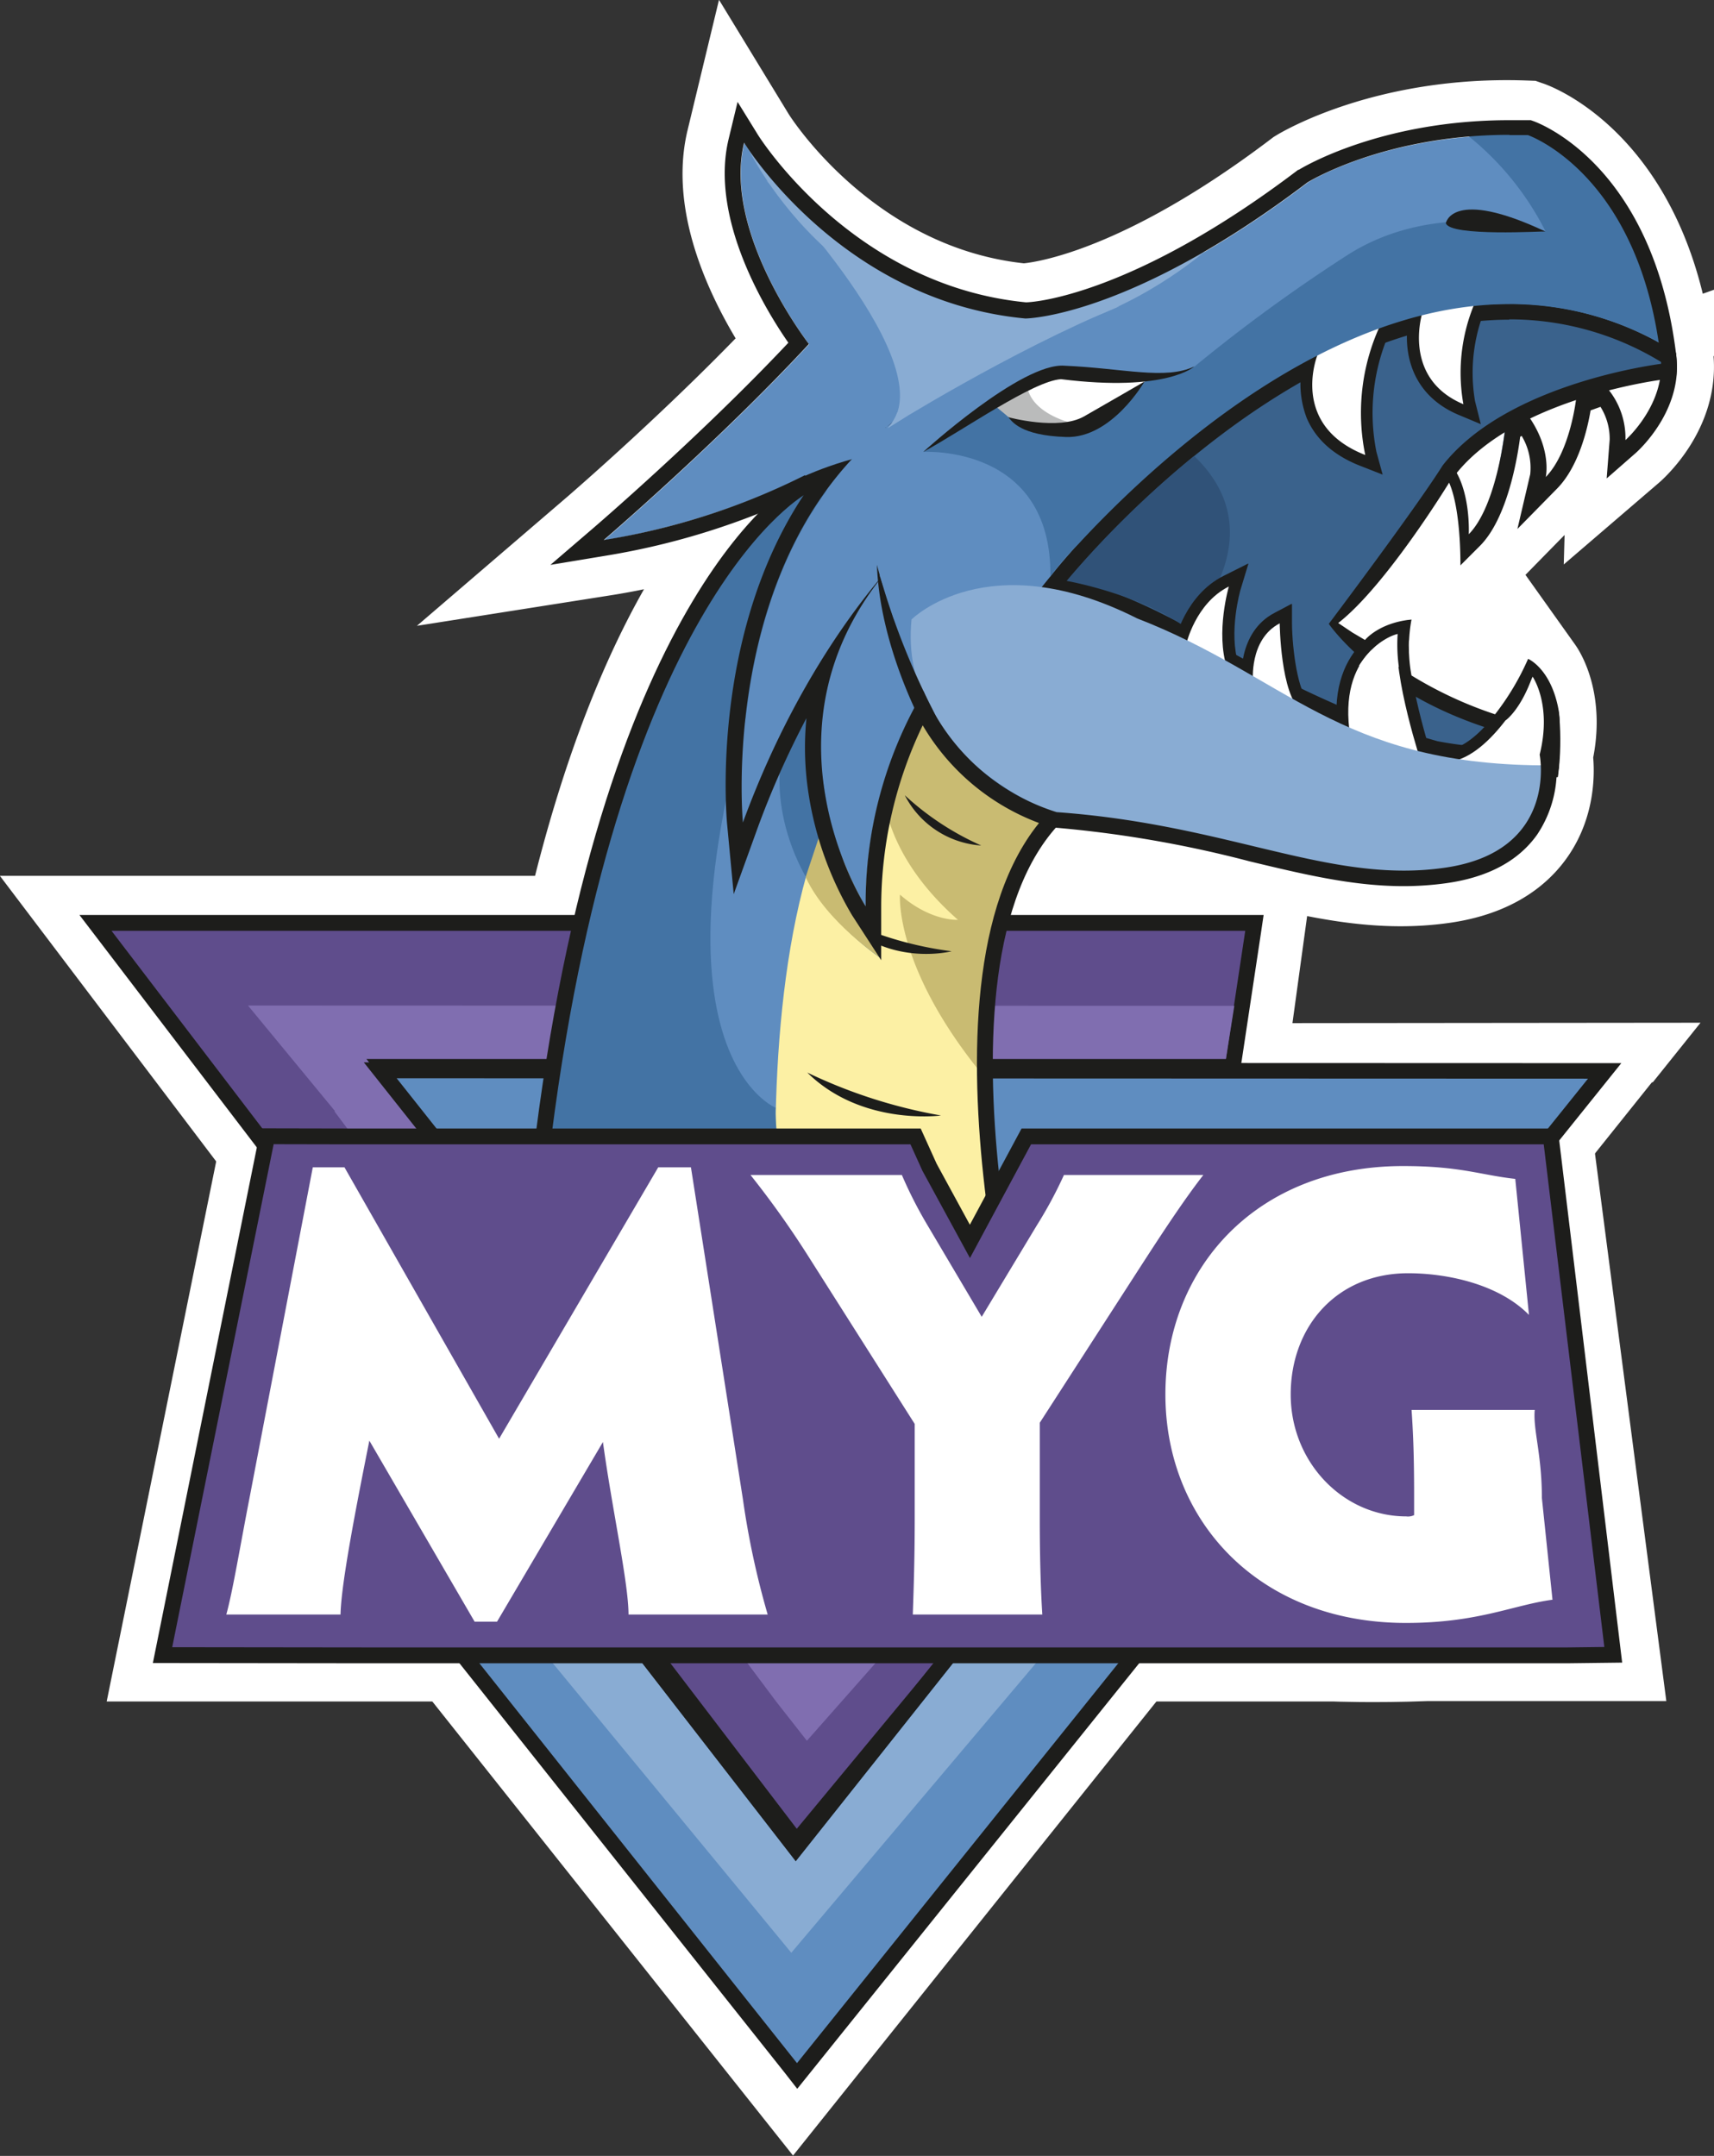 <svg xmlns="http://www.w3.org/2000/svg" viewBox="0 0 216.39 272.12"><rect x="0" y="0" width="216.39" height="272.12" fill="#333333" stroke="none"/><defs><style>.cls-1,.cls-2{fill:#fff;}.cls-1{stroke:#fff;stroke-width:14px;}.cls-1,.cls-14,.cls-15{stroke-miterlimit:10;}.cls-15,.cls-3{fill:#5f4d8c;}.cls-4{fill:#1d1d1b;}.cls-5{fill:#806eb0;}.cls-6{fill:#5f8dc0;}.cls-7{fill:#fcf0a4;}.cls-8{fill:#c9bb72;}.cls-9{fill:#4373a4;}.cls-10{fill:#89acd3;}.cls-11{fill:#3a628c;}.cls-12{fill:#305278;}.cls-13{fill:#babbbb;}.cls-14{fill:none;}.cls-14,.cls-15{stroke:#1d1d1b;stroke-width:2px;}</style></defs><g id="Ebene_8" data-name="Ebene 8"><path class="cls-1" d="M292.39,93.93C289.6,70.83,275.64,66,275.64,66c-17.23-.63-27.82,5.92-27.82,5.92-22.57,17.13-35.61,17.18-35.61,17.18-23.34-2.22-35.52-22.19-35.52-22.19-2.74,11.36,8.18,25.41,8.18,25.41C173.42,104.71,159,117.08,159,117.08a86.79,86.79,0,0,0,36.17-14.56,41.35,41.35,0,0,0-8.76,9.32l-.89-1.21-1.45-.24s-17.36,9.41-27.92,56l-59,0L132.46,213l-15.38,13.45,66.14,83.24,97.54-121.86-73.62-1.45c-.38-13.42,1.57-27.34,8.82-34.91l-.74-.36a9.33,9.33,0,0,0,.94.29c21.89,1.59,34.36,9.05,48.89,7s12.08-14.29,12.08-14.29c1.59-6.36-.91-9.87-.91-9.87-1.49,4.24-3.37,5.53-3.37,5.53s-8.85-3.27-12.08-5.39a4.33,4.33,0,0,1-2.07-5.1,4.91,4.91,0,0,0-2.74,1.59l-3.51-3.56A81.4,81.4,0,0,0,266,107.65c2.45,3.08,2.16,8.71,2.16,8.71,3.66-3.66,4.62-13.53,4.62-13.53a11.87,11.87,0,0,1,2.84-1.49c3.08,4.29,2.27,7.8,2.27,7.8,3.12-3.18,3.85-10,3.85-10l3.8-1.35a9.77,9.77,0,0,1,2.4,6.69S293.16,100,292.39,93.93Zm-94.23,23.44a43.54,43.54,0,0,0-4.27,4.7l0-.06A48.7,48.7,0,0,1,198.16,117.37Zm16,110.23A109.7,109.7,0,0,1,208.07,204l38.22.77-34.42,43.1-1.59-1.18-11.23-10.11-15.19,20.21-23.18-31Z" transform="translate(-83.08 -48.84)"/><path class="cls-2" d="M293.45,263.55l-9.3-71.36-6,2.78-167.72.19L96.55,263.6H251.33s5.24.21,12-.05h30.08" transform="translate(-83.08 -48.84)"/><polygon class="cls-2" points="163.17 129.14 165.26 113.91 132.81 108.78 130.83 107.19 123.04 128.97 133.01 139.03 179.53 138.56 180.23 133.5 187.74 138 208.67 136.6 214.69 129.09 163.17 129.14"/></g><g id="shading"><polygon class="cls-3" points="12.05 116.49 158.37 116.49 155.63 134.66 47.27 134.66 101.22 205.81 116.36 186.1 129.3 197.73 100.55 232.43 12.05 116.49"/><path class="cls-4" d="M240.29,166.33l-2.44,16.17H128.34l56,73.8,15.27-19.89L211,246.67l-27.33,33L97.16,166.33H240.29m2.32-2H93.11l2.46,3.22,86.5,113.32,1.52,2,1.61-1.94,27.33-33,1.23-1.48-1.43-1.28-11.42-10.27-1.61-1.45L198,235.19,184.31,253l-51.94-68.5h107.2l.26-1.7,2.44-16.17.34-2.3Z" transform="translate(-83.08 -48.84)"/><polygon class="cls-5" points="103.37 209.71 109.66 203.55 51.27 140.29 46.26 133.66 154.77 133.66 155.83 126.96 31.31 126.92 42.29 140.24 42.22 140.27 97.98 214.76 101.87 219.72 110.67 209.76 103.37 209.71"/><polygon class="cls-6" points="33.1 177.04 47.33 164.81 100.47 233.34 161.18 156.86 76.64 154.84 69.8 163.28 64.01 155.37 47.94 135.1 202.56 135.15 100.61 262.01 33.1 177.04"/><path class="cls-4" d="M133.09,184.94l150.47.05L183.7,309.25,117.56,226l12.7-10.91,53.28,68.7,62.75-79.06-87-2.08-6.33,7.82-5-6.87-14.81-18.67m-4.14-2,2.57,3.24,14.79,18.65,5,6.83,1.53,2.1,1.63-2,5.72-7.05,82,2-58.67,73.91-51.72-66.69-1.29-1.66L129,213.58l-12.7,10.91-1.46,1.26,1.2,1.5,66.13,83.24,1.56,2,1.57-1.95,99.86-124.26,2.61-3.25h-4.17l-150.47-.05Z" transform="translate(-83.08 -48.84)"/><path class="cls-6" d="M186,108.22s-25.14,14.12-34,83.23l-2,33.69,64.39,2.28s-16.36-56.76,2.12-76.06l-20.27-49.47Z" transform="translate(-83.08 -48.84)"/><path class="cls-7" d="M183.2,226.87S172,152.64,199.66,136.66c0,0,4.09,12.13,16.8,15.26,0,0-18.15,14.73-1.78,76.09Z" transform="translate(-83.08 -48.84)"/><path class="cls-8" d="M194.63,148.76s-.1,7.85,9.39,16.18c0,0-3.42.24-7.32-3.18,0,0-.77,9.48,11.12,23.58,0,0-1.49-23.44,8.66-34a22.56,22.56,0,0,1-16.8-15.25Z" transform="translate(-83.08 -48.84)"/><path class="cls-4" d="M189.17,164.72a45.22,45.22,0,0,0,14.05,4.19S195.18,171,189.17,164.72Z" transform="translate(-83.08 -48.84)"/><path class="cls-4" d="M197.31,149.22a35.18,35.18,0,0,0,9.65,6.34A11.74,11.74,0,0,1,197.31,149.22Z" transform="translate(-83.08 -48.84)"/><path class="cls-4" d="M185,184.22a64.76,64.76,0,0,0,16.88,5.42S191.87,191,185,184.22Z" transform="translate(-83.08 -48.84)"/><path class="cls-9" d="M181,188.66s-22.81-9.14,7.51-80.56c0,0-24.31,4.11-36,80-.17,1.11-2.36,35.92-2.52,37,0,0,24.33,15.46,32.73,4C184.85,226.14,180.65,190.39,181,188.66Z" transform="translate(-83.08 -48.84)"/><path class="cls-9" d="M181.54,146.18s-1.6,13.35,12.64,23.55c0,0-12.38-26.95-6.29-38.44S181.54,146.18,181.54,146.18Z" transform="translate(-83.08 -48.84)"/><path class="cls-8" d="M184.79,159.55l2-6s5.31,12.2,7.53,16.26C194.32,169.77,187.44,165.3,184.79,159.55Z" transform="translate(-83.08 -48.84)"/><polygon class="cls-10" points="69.68 209.8 99.9 246.48 131.86 208.65 120.48 209.76 100.46 234.96 80.92 209.73 69.68 209.8"/></g><g id="base"><path class="cls-6" d="M276,65.94s14,4.81,16.75,27.91c.77,6-4.43,10.59-4.43,10.59a9.75,9.75,0,0,0-2.41-6.69l-3.8,1.35s-.72,6.78-3.85,10c0,0,.82-3.51-2.26-7.8a11.68,11.68,0,0,0-2.84,1.49s-1,9.87-4.62,13.53c0,0,.29-5.63-2.17-8.71a81.4,81.4,0,0,1-13.57,19.73l3.51,3.56a4.91,4.91,0,0,1,2.75-1.59,4.31,4.31,0,0,0,2.07,5.1c3.22,2.12,12.08,5.39,12.08,5.39s1.87-1.29,3.37-5.53c0,0,2.5,3.51.91,9.87,0,0,2.45,12.27-12.08,14.29s-27-5.44-48.9-7a27,27,0,0,1-16.8-15.25,52.42,52.42,0,0,0-7.31,27.14s-16.08-24.83,6.11-46c0,0-12.85,11.5-21.61,35.42,0,0-3.27-34.7,19.83-51.21,0,0-14,11.65-37.4,15.5,0,0,14.44-12.37,25.9-24.74,0,0-10.93-14.05-8.18-25.41,0,0,12.17,20,35.51,22.19,0,0,13.05-.05,35.62-17.18C248.15,71.86,258.74,65.31,276,65.94Z" transform="translate(-83.08 -48.84)"/></g><g id="Ebene_5" data-name="Ebene 5"><path class="cls-2" d="M288.05,105s6-4.57,5-11.38c0,0-3.37.36-9,1.58,0,0,4.33,4.78,4.14,9.81" transform="translate(-83.08 -48.84)"/><path class="cls-2" d="M274.33,98.5s4.37,5.62,3.27,11.94c0,0,7.22-7.77,3.57-14.54Z" transform="translate(-83.08 -48.84)"/><path class="cls-2" d="M265.15,105.77s1.67-3.83,8.25-5.76c0,0-1.09,14.63-5.33,17C268.07,117.05,268,108.77,265.15,105.77Z" transform="translate(-83.08 -48.84)"/><path class="cls-11" d="M272,144.18a50.39,50.39,0,0,1-7.61-.83l-.1,0c-9.27-2.6-19.51-7.25-31.3-14.22-9.66-5.39-15.11-6.22-15.16-6.23l-1.74-.25,1.1-1.37c1.1-1.35,27.17-33.11,56.4-33.11a37.82,37.82,0,0,1,20,5.71l2.47,1.51-2.87.34c-.19,0-19.24,2.35-27.18,12.45-3.11,4.94-11.82,16.56-13.94,19.38,1.68,2.1,8.49,9.59,22.35,13.15l.22.06.17.14a1.83,1.83,0,0,1,.69,2C275.11,144,273.52,144.18,272,144.18Z" transform="translate(-83.08 -48.84)"/><path class="cls-4" d="M273.61,89.15a36.69,36.69,0,0,1,19.49,5.57S273.5,97,265.22,107.58c-3.47,5.52-14.38,20-14.38,20s6.61,9.82,23.36,14.12c0,0,1.83,1.52-2.18,1.52a48.44,48.44,0,0,1-7.44-.82c-6.87-1.92-16.62-5.58-31.06-14.11-10-5.59-15.53-6.36-15.53-6.36s26.53-32.74,55.62-32.74m0-2v0h0c-29.7,0-56.07,32.12-57.17,33.48l-2.23,2.75,3.5.49s5.36.84,14.81,6.11c11.86,7,22.17,11.69,31.52,14.31l.1,0,.11,0a51,51,0,0,0,7.77.84c1.12,0,3.73,0,4.45-2a2.82,2.82,0,0,0-1-3.08l-.34-.29-.44-.11c-12.48-3.2-19.1-9.65-21.33-12.21,2.72-3.62,10.53-14.09,13.49-18.77,7.69-9.73,26.29-12,26.47-12l5.75-.67-4.93-3a38.81,38.81,0,0,0-20.54-5.86Z" transform="translate(-83.08 -48.84)"/><path class="cls-2" d="M267.54,100.51C259.11,97,261.94,88,262,87.94l.12-.37,9.07-2.84-.72,1.55a22.06,22.06,0,0,0-1.88,13.36l.36,1.45Z" transform="translate(-83.08 -48.84)"/><path class="cls-4" d="M269.76,86a22.58,22.58,0,0,0-1.93,13.86c-7.89-3.32-5.15-11.65-5.15-11.65L269.76,86m2.8-2.45-3.25,1-7.07,2.21-.74.23-.24.73c-1.1,3.34-1.26,10.45,6,13.5l2.77,1.16-.73-2.91a21.29,21.29,0,0,1,1.83-12.86l1.44-3.08Z" transform="translate(-83.08 -48.84)"/><path class="cls-2" d="M255.19,107c-3.17-1.25-5.33-3.15-6.39-5.67a11.31,11.31,0,0,1,0-8l.11-.26,10.1-5L258.12,90a25.83,25.83,0,0,0-1.93,16.09l.39,1.44Z" transform="translate(-83.08 -48.84)"/><path class="cls-4" d="M257.44,89.66a26.35,26.35,0,0,0-2,16.61c-9.69-3.79-6-12.71-6-12.71l7.94-3.9m3.13-3.21-3.79,1.87-7.94,3.89-.51.25-.22.52a12.11,12.11,0,0,0,0,8.62c1.15,2.71,3.44,4.75,6.81,6.06l2.78,1.09-.79-2.88a25.15,25.15,0,0,1,1.89-15.58l1.77-3.84Z" transform="translate(-83.08 -48.84)"/><path class="cls-2" d="M240.56,135.33l0-.37c0-.24-.53-5.87,3.77-8.1l1.08-.56,0,1.22c0,2.39.52,8.93,2.46,10.49l-.86,1.22Z" transform="translate(-83.08 -48.84)"/><path class="cls-4" d="M244.64,127.52s.09,9,2.74,11.07l-6.11-3.7s-.53-5.34,3.37-7.37m1.47-2.45L244,126.19c-4.75,2.46-4.2,8.59-4.18,8.85l.08.74.64.39,6.11,3.71,1.72-2.46c-1.43-1.14-2.15-6.59-2.18-9.91l0-2.44Z" transform="translate(-83.08 -48.84)"/><path class="cls-12" d="M232.94,128.15s11.56-11.58.89-21.76a123.94,123.94,0,0,0-16.09,15.77S227,123.79,232.94,128.15Z" transform="translate(-83.08 -48.84)"/><path class="cls-2" d="M232,130.56l.12-.54c.05-.22,1.28-5.57,5.78-7.82l1.54-.77-.48,1.65c0,.06-1.6,5.61-.25,9.81l.6,1.84Z" transform="translate(-83.08 -48.84)"/><path class="cls-4" d="M238.22,122.87s-1.69,5.78-.24,10.25l-5.15-2.93s1.15-5.2,5.39-7.32m2.4-2.88-3.07,1.54c-4.82,2.41-6.13,8.09-6.19,8.33l-.24,1.08,1,.55,5.15,2.94,3.35,1.91-1.18-3.68c-1.29-4,.23-9.32.25-9.37l1-3.3Z" transform="translate(-83.08 -48.84)"/><path class="cls-2" d="M259.25,128.79" transform="translate(-83.08 -48.84)"/><path class="cls-2" d="M252.72,141.34l0-.41c-1.22-10.6,6.58-12.75,6.66-12.77l1.08-.28-.14,1.1c-.65,5.05,3,16,3,16.13l.57,1.7Z" transform="translate(-83.08 -48.84)"/><path class="cls-4" d="M259.53,128.89c-.67,5.28,3.06,16.46,3.06,16.46l-9.17-4.5c-1.16-10.08,6.11-12,6.11-12m1.77-2-2.14.56c-.09,0-8.52,2.34-7.23,13.58l.09.81.74.36,9.17,4.5,3.21,1.58-1.13-3.4c-1-3-3.51-11.75-3-15.79l.28-2.2Z" transform="translate(-83.08 -48.84)"/><path class="cls-2" d="M270.29,146.51c-4,0-4.81-.29-4.94-1.09s.91-1.22,1.54-1.43c4.9-1.62,8.94-10,9-10.08l.38-.81.73.52c2.93,2.06,2.25,10.93,2.16,11.94l-.06.64-.65,0s-4.59.27-8.14.27Z" transform="translate(-83.08 -48.84)"/><path class="cls-4" d="M276.55,134.23c2.66,1.88,1.84,11.26,1.84,11.26s-4.54.27-8.1.27c-3.23,0-5.67-.22-3.16-1,5.26-1.75,9.42-10.48,9.42-10.48M276,132l-.77,1.6c-1.08,2.27-4.73,8.44-8.53,9.7-.63.21-2.29.76-2.05,2.26s1.93,1.72,5.68,1.72c3.57,0,8-.26,8.19-.27l1.29-.08.11-1.29c.21-2.4.65-10.41-2.47-12.62L276,132Z" transform="translate(-83.08 -48.84)"/><path class="cls-9" d="M215.69,121.6a31.62,31.62,0,0,1,3.51-4.07c12-12.93,43.37-41.74,73.42-25.44,0,0-2-21.58-16.65-26.44l-7.85.09A36.49,36.49,0,0,1,278.18,78s-13.62-4.34-25.12,3.12a205,205,0,0,0-19.19,14s-5.92,3.26-16.65.81l-6.32,2.37-11.26,7.57s13.66,1.21,11.55,7.27S215.69,121.6,215.69,121.6Z" transform="translate(-83.08 -48.84)"/><path class="cls-2" d="M209.8,100.85s3.72,4.58,11,.36,7.31-4.64,7.31-4.64L217,96.06l-8.23,4Z" transform="translate(-83.08 -48.84)"/><path class="cls-13" d="M212.78,97.51s-.1,3.27,6.08,4.88l-5.12.39-2.81-.86-2.21-1.84Z" transform="translate(-83.08 -48.84)"/><path class="cls-4" d="M199.64,105.88S212.06,94.57,217.48,95c7.41.32,12.73,1.83,16.39.09,0,0-3.5,3.28-16.84,1.61C213.5,96.93,204.71,103.12,199.64,105.88Z" transform="translate(-83.08 -48.84)"/><path class="cls-4" d="M227.57,97s-4.13,7.19-9.91,7-6.83-2-7.28-2.5c0,0,6.35,1.73,9.56-.1S227.57,97,227.57,97Z" transform="translate(-83.08 -48.84)"/><path class="cls-2" d="M294.3,91.3s1.42,4.88-.69,9.12,5-.48,5-.48l.67-4.36Z" transform="translate(-83.08 -48.84)"/><path class="cls-10" d="M277.65,145.44c-25.64-.19-32.28-11.29-51-18.54-18.86-9.53-28.49.13-28.49.13-1.73,17.42,18.39,24.62,18.39,24.62C229,153,234,154.4,247,157.57c16.51,3.23,21,.63,21,.63C281.5,153.43,277.65,145.44,277.65,145.44Z" transform="translate(-83.08 -48.84)"/><polygon class="cls-2" points="176.09 78.4 179.2 78.13 178.77 75.13 176.09 78.4"/><path class="cls-10" d="M177.05,66.64s11.13,25.12,38.82,23.84c10.85-2.47,19.32-9.91,19.32-9.91L226,84.13l-10,3.75-4.5.26-8.27-1.8-7.48-3.5-5.78-4-7-6-4.11-5.61Z" transform="translate(-83.08 -48.84)"/><path class="cls-10" d="M179.81,71.61s22.95,23.68,15.35,31.24c0,0,15.4-9.67,29.26-15.35L215,89.61l-8.52-2-9.77-3.75-9.53-6.64Z" transform="translate(-83.08 -48.84)"/><path class="cls-4" d="M265.62,77s.77-4.49,12.56,1.06C278.18,78,266.05,78.75,265.62,77Z" transform="translate(-83.08 -48.84)"/><path class="cls-6" d="M199.64,105.88s16.24-1,16.05,15.72l-21.35-4.36,2.22-9.43Z" transform="translate(-83.08 -48.84)"/></g><g id="base_Kopie" data-name="base Kopie"><path class="cls-14" d="M216.22,152c-18.48,19.29-2.12,76.05-2.12,76.05l-64.39-2.27,2-33.69c8.86-69.12,32.65-81.79,32.65-81.79l1.44.24" transform="translate(-83.08 -48.84)"/><path class="cls-4" d="M273.65,65.89c.76,0,1.53,0,2.32,0,0,0,14,4.81,16.75,27.91.77,6-4.43,10.59-4.43,10.59a9.75,9.75,0,0,0-2.41-6.69l-3.8,1.35s-.72,6.78-3.85,10c0,0,.82-3.51-2.26-7.8a11.68,11.68,0,0,0-2.84,1.49s-1,9.87-4.62,13.53c0,0,.29-5.63-2.17-8.71a81.4,81.4,0,0,1-13.57,19.73l3.51,3.56a4.91,4.91,0,0,1,2.75-1.59,4.31,4.31,0,0,0,2.07,5.1c3.22,2.12,12.08,5.39,12.08,5.39s1.87-1.29,3.37-5.53c0,0,2.5,3.51.91,9.87,0,0,2.45,12.27-12.08,14.29a36.42,36.42,0,0,1-5.07.35c-12.53,0-24.51-6-43.83-7.38a27,27,0,0,1-16.8-15.25,52.42,52.42,0,0,0-7.31,27.14s-16.08-24.83,6.11-46c0,0-12.85,11.5-21.61,35.42,0,0-3.11-33,18.16-49.94,1.1-.79,1.67-1.27,1.67-1.27-.57.41-1.13.84-1.67,1.27A87.33,87.33,0,0,1,159.3,117s14.44-12.37,25.9-24.74c0,0-10.93-14.05-8.18-25.41,0,0,12.17,20,35.51,22.19,0,0,13.05-.05,35.62-17.18,0,0,9.65-6,25.5-6M176.2,61.7l-1.13,4.68c-2.44,10.12,4.78,21.76,7.54,25.72-11.05,11.74-24.47,23.26-24.61,23.38l-5.43,4.66,7.06-1.17a92.79,92.79,0,0,0,25.08-7.88c-11.92,17.71-9.94,40.65-9.83,41.81l.83,8.8,3-8.3a112.06,112.06,0,0,1,6.18-13.91,37.74,37.74,0,0,0,.19,9,42.84,42.84,0,0,0,5.57,15.87l3.68,5.68v-6.77a53,53,0,0,1,5.24-22.88A28.66,28.66,0,0,0,216,153.31l.16,0h.17a145.84,145.84,0,0,1,24.51,4.25c7,1.68,13.07,3.13,19.46,3.13a39.29,39.29,0,0,0,5.35-.37c5.25-.73,9.12-2.79,11.49-6.13a14.64,14.64,0,0,0,2.35-10.06c1.58-6.92-1.2-10.94-1.33-11.11l-2.23-3.14-1.28,3.64a13.69,13.69,0,0,1-2,3.86c-3-1.14-8.32-3.32-10.47-4.73-1.67-1.1-1.41-2.38-1.28-2.75l1.33-3-3.35.35a5.33,5.33,0,0,0-2.47.87l-.87-.88a81.87,81.87,0,0,0,10.63-15,17.16,17.16,0,0,1,.33,4l-.27,5.19,3.68-3.68c3.46-3.46,4.73-11,5.09-13.78l.19-.11a7.83,7.83,0,0,1,1.08,4.83l-1.62,6.92,5-5.09c2.75-2.79,3.85-7.57,4.24-9.88l1.25-.45a7.63,7.63,0,0,1,1.16,4.13l-.38,4.91,3.69-3.23c.24-.22,6-5.35,5.09-12.34-2.91-24.06-17.46-29.34-18.08-29.55l-.28-.1H276c-.79,0-1.6,0-2.39,0v0h0c-16.24,0-26.14,6-26.55,6.26l-.08,0-.08.06C226.24,86,213.72,87,212.6,87c-21.95-2.14-33.76-21-33.88-21.22L176.2,61.7Z" transform="translate(-83.08 -48.84)"/><path class="cls-6" d="M184.74,108.89s8.23-3.8,15-3.2l-4.6-2.78-13-2.74Z" transform="translate(-83.08 -48.84)"/><path class="cls-4" d="M199.59,140.37s-5.44-9.89-5.8-20.24a93.06,93.06,0,0,0,7,18.21c5,10.14.14,3.11.14,3.11Z" transform="translate(-83.08 -48.84)"/><path class="cls-6" d="M194.15,121.51s.72,2,1.68,5.16,4-4.55,4-4.55l2.84-6.67-5.51,1.37Z" transform="translate(-83.08 -48.84)"/><path class="cls-10" d="M196.36,100.89a6.48,6.48,0,0,1-1.2,2l2.37-1.5Z" transform="translate(-83.08 -48.84)"/><path class="cls-2" d="M279.91,129.9l-5.45-2.18.38-.44-2.22-4.55-3.53,3.62L262.94,125l-5.13,1.15,5.69-3.61,3.95-1.47s.22-7.56-1.42-11.31c0,0-7.94,13-14,17.72l1.79,1.2,1.59.94s1.73-2.18,5.87-2.58a19.31,19.31,0,0,0,0,7.06A50.53,50.53,0,0,0,271.83,139,32.66,32.66,0,0,0,276,132s5.66,2.36,3.77,14.84,3.23-.09,3.23-.09Z" transform="translate(-83.08 -48.84)"/><path class="cls-2" d="M259.68,133a20.62,20.62,0,0,1-.15-4.14s-2.62.5-4.88,4l3.37,1.46Z" transform="translate(-83.08 -48.84)"/></g><g id="Ebene_9" data-name="Ebene 9"><path class="cls-2" d="M251.9,258.64s14.09.68,25.26-1.43.4,3.69.4,3.69l-20.62.93C256.89,261.83,251.9,258.64,251.9,258.64Z" transform="translate(-83.08 -48.84)"/><polygon class="cls-15" points="195.78 143.44 188.33 143.44 167.05 143.44 160.66 143.44 129.57 143.44 122.45 156.69 117.35 147.33 115.59 143.44 98.82 143.44 90.04 143.44 78.69 143.44 72.86 143.44 69.93 143.44 50.27 143.44 43.53 143.44 33.73 143.42 20.52 208.91 46.24 208.94 135.47 208.94 167.62 208.94 187.25 208.94 197.89 208.94 203.67 208.87 195.78 143.44"/></g><g id="font"><path class="cls-2" d="M111.65,252.63c.81-2.91,1.78-8.82,2.92-14.66l8-41.79h4l19.52,34.26,20.09-34.26h4.13l6.56,41.88A104.12,104.12,0,0,0,180,252.63H162.43c0-4-2.1-13.44-3.23-21.78l-13.37,22.68H143l-13.29-22.85c-1.7,8.51-3.56,18.07-3.64,21.95Z" transform="translate(-83.08 -48.84)"/><path class="cls-2" d="M198.32,252.63c.08-2.51.24-6.48.24-12.06v-12L185.2,207.52a117.17,117.17,0,0,0-7.37-10.37h19.11a54.19,54.19,0,0,0,3.08,6.08l7,11.82L214,203.47a53.27,53.27,0,0,0,3.4-6.32H235c-2.59,3.32-5.59,7.94-8.26,12.07l-12.39,19.2v12.15c0,5.58.16,9.55.32,12.06Z" transform="translate(-83.08 -48.84)"/><path class="cls-2" d="M279.08,250.76c-4.94.65-9.35,2.93-18.5,2.93-18.55,0-30.37-12.88-30.37-28.84s11.5-28.83,30-28.83c7.29,0,9.72,1.13,14.17,1.62l1.73,17.17c-3.73-3.81-10.15-5.26-15.26-5.26-9,0-14.82,6.72-14.82,15.3s6.64,15.39,14.58,15.39a1.75,1.75,0,0,0,1-.16v-2.59c0-5.51-.16-8.26-.32-10.69h15.55c-.24,2.43.9,5.6.9,11.11Z" transform="translate(-83.08 -48.84)"/><polygon class="cls-3" points="194.48 176.95 197 200.92 200.25 200.66 196.43 176.37 194.48 176.95"/></g></svg>